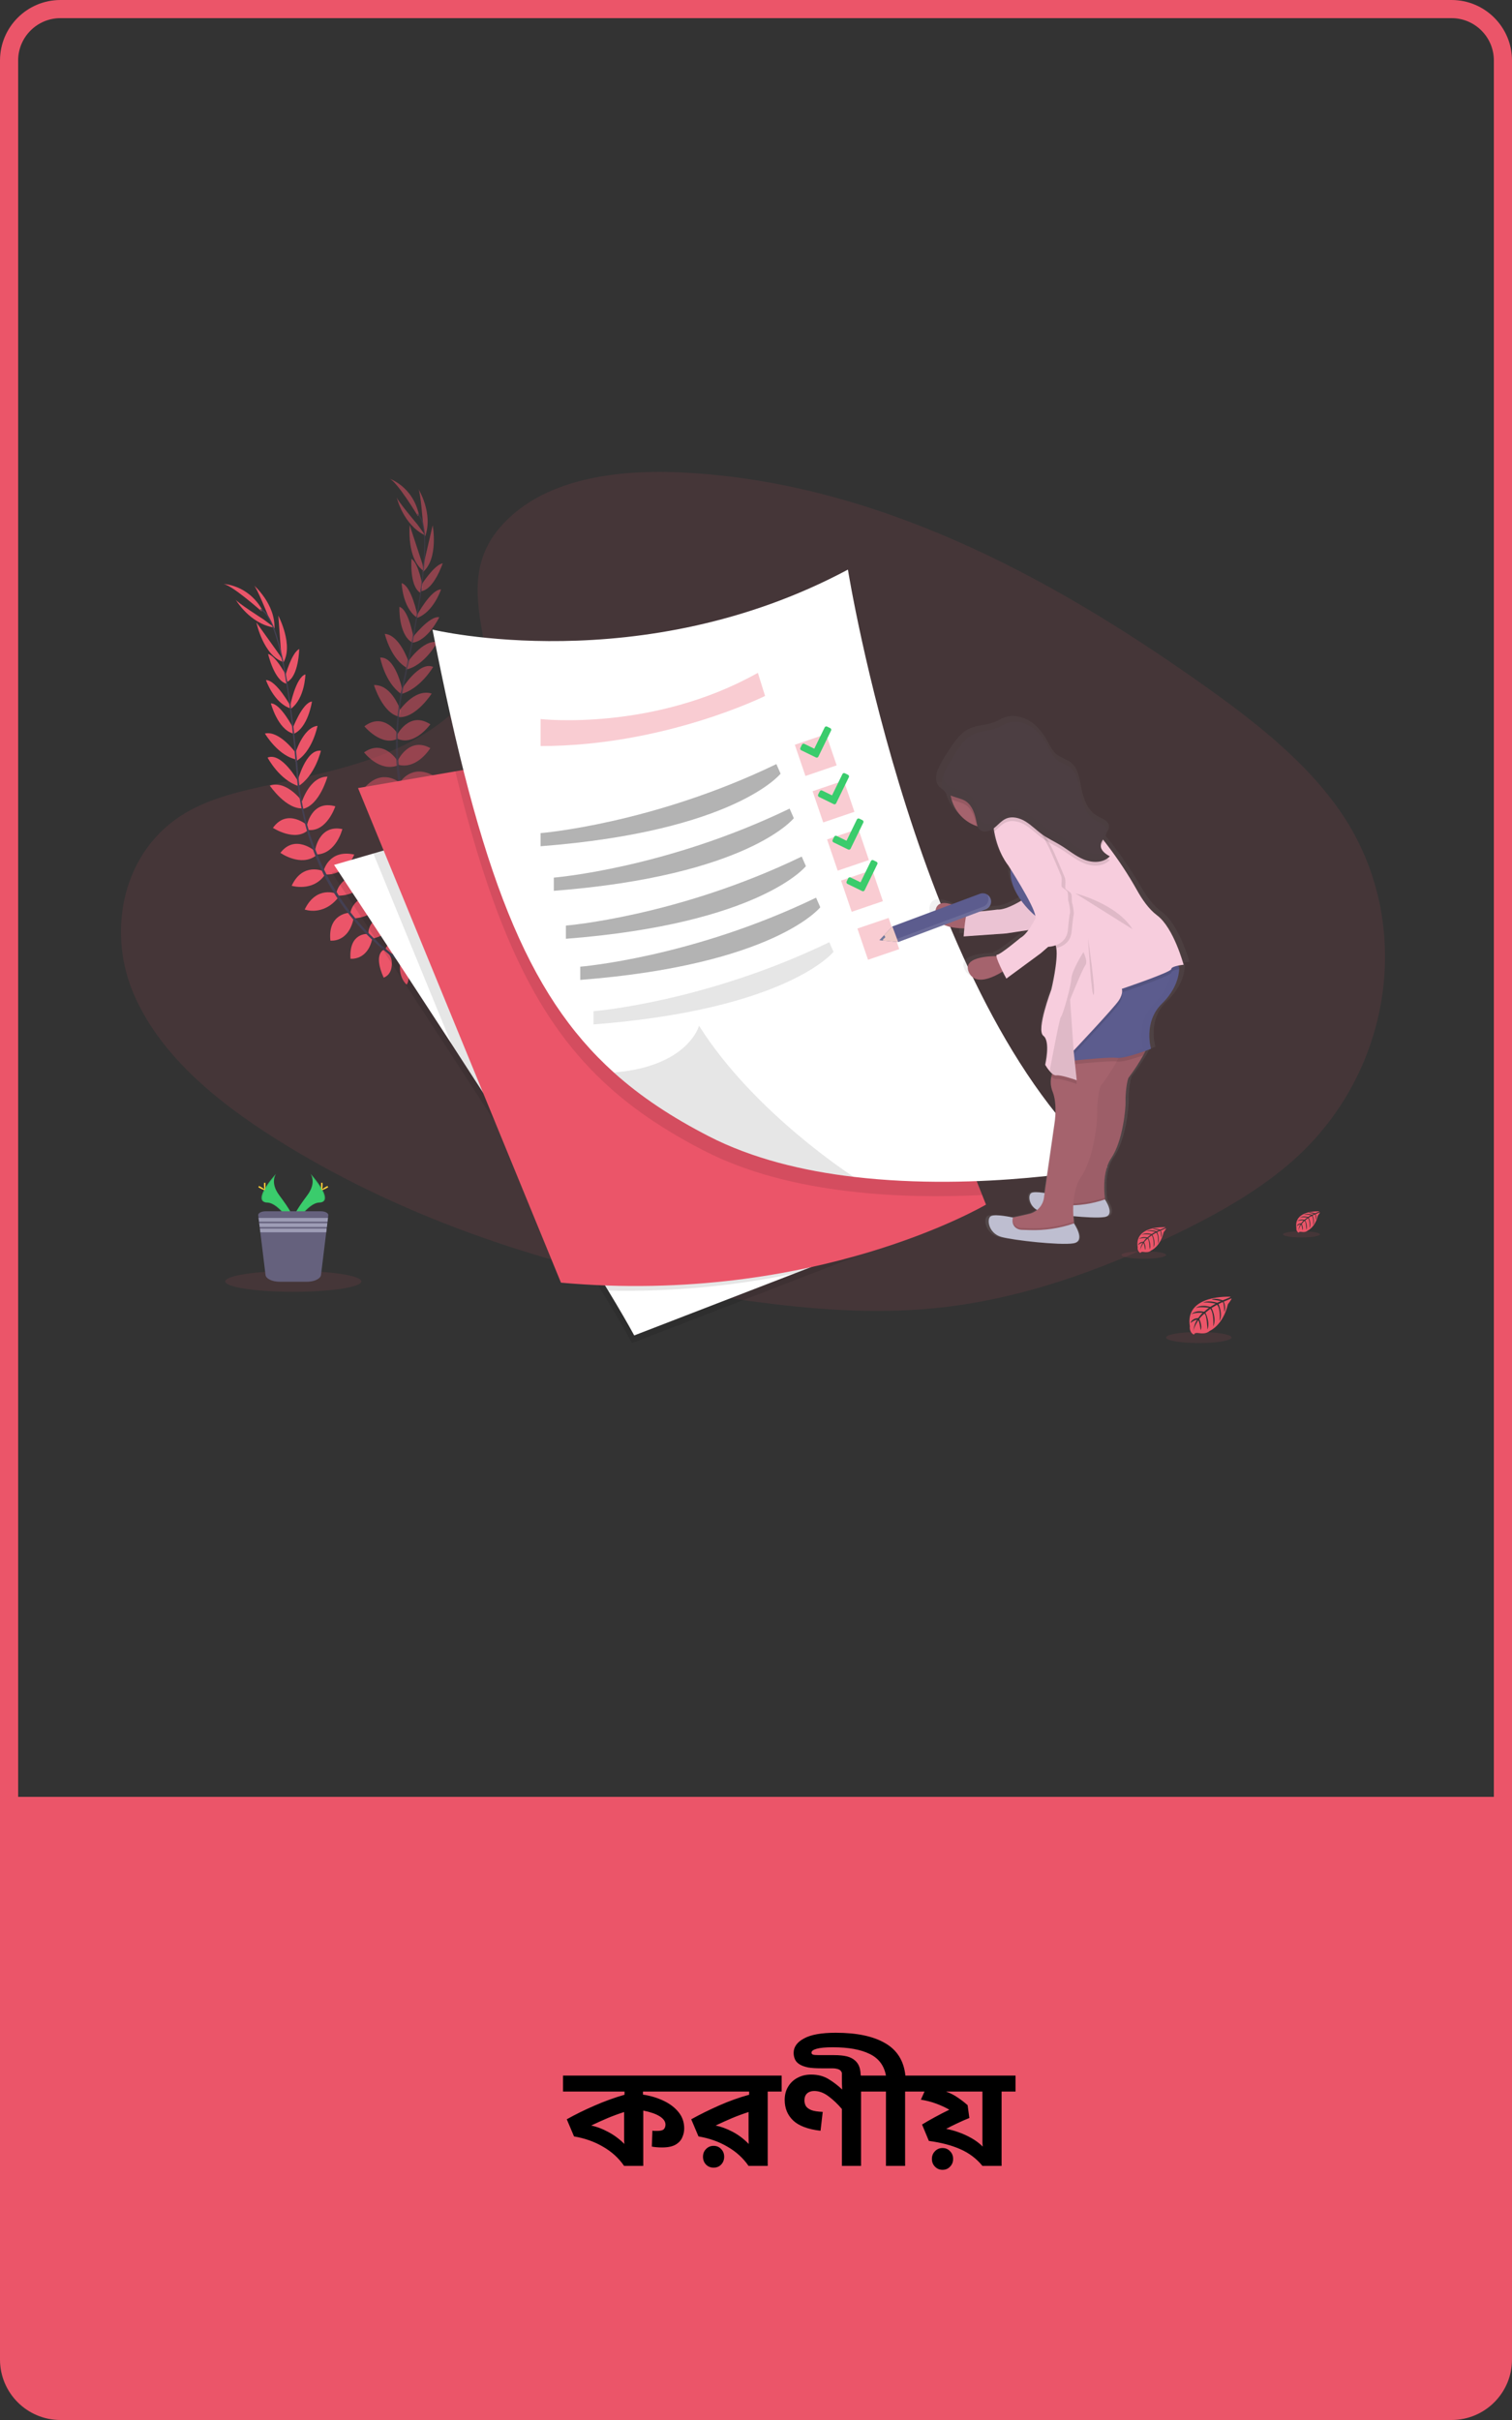 <svg width="250" height="400" viewBox="0 0 250 400" fill="none" xmlns="http://www.w3.org/2000/svg">
<rect x="0" y="0" width="250" height="400" fill="#333333" stroke="none"/>
<path d="M1.5 10C1.5 5.306 5.306 1.5 10 1.5H240C244.694 1.5 248.5 5.306 248.5 10V298.5H1.5V10Z" stroke="#EB5569" stroke-width="3"/>
<g clip-path="url(#clip0)">
<path opacity="0.1" d="M84.534 85.275C91.625 78.891 102.757 77.591 112.888 78.099C144.712 79.696 173.439 95.201 198.288 112.74C207.283 119.089 216.139 125.938 221.984 134.676C233.872 152.475 230.345 177.134 213.817 191.796C208.193 196.786 201.375 200.61 194.377 204.002C181.933 210.029 168.51 214.868 154.384 216.245C144.312 217.227 134.125 216.426 124.104 215.059C96.129 211.23 68.67 202.765 45.654 188.276C35.555 181.923 26.04 174.024 21.88 163.74C17.72 153.457 20.382 140.438 30.689 134.354C34.953 131.837 40.048 130.702 45.039 129.633C52.385 128.064 59.847 126.515 66.476 123.322C73.323 120.024 81.428 113.646 80.073 106.345C78.619 98.518 77.452 91.639 84.534 85.275Z" fill="#EB5569"/>
<path d="M66.434 158.962C66.434 158.962 68.31 157.619 70.251 158.448C70.251 158.448 69.708 159.602 67.29 159.587L66.434 158.962Z" fill="#EB5569"/>
<path d="M66.201 159.04C66.201 159.04 65.7 161.291 67.226 162.752C67.226 162.752 68.073 161.799 67.111 159.582L66.201 159.04Z" fill="#EB5569"/>
<path d="M63.721 156.991C63.721 156.991 63.789 155.091 68.095 155.556C68.095 155.556 68.162 156.778 66.682 157.414C65.202 158.051 64.493 157.593 63.721 156.991Z" fill="#EB5569"/>
<path d="M63.455 156.988C63.455 156.988 61.666 157.639 63.435 161.591C63.435 161.591 64.618 161.278 64.768 159.674C64.918 158.071 64.263 157.541 63.455 156.988Z" fill="#EB5569"/>
<path d="M60.928 154.393C60.928 154.393 60.566 151.284 64.951 151.436C64.951 151.436 65.369 154.247 61.729 155.113L60.928 154.393Z" fill="#EB5569"/>
<path d="M57.901 150.984C57.901 150.984 58.366 147.427 62.785 148.311C62.785 148.311 62.919 151.367 58.654 151.799L57.901 150.984Z" fill="#EB5569"/>
<path d="M55.65 147.424C55.65 147.424 56.521 143.936 60.895 144.808C60.895 144.808 59.991 147.944 55.962 148.049L55.65 147.424Z" fill="#EB5569"/>
<path d="M53.506 143.947C53.506 143.947 54.351 140.331 58.571 141.249C58.571 141.249 57.305 144.697 53.801 144.545L53.506 143.947Z" fill="#EB5569"/>
<path d="M52.082 140.62C52.082 140.62 52.67 136.222 56.605 137.039C56.605 137.039 55.624 141.058 52.39 141.244L52.082 140.62Z" fill="#EB5569"/>
<path d="M50.713 136.587C50.713 136.587 51.449 132.148 55.443 133.278C55.443 133.278 54.054 137.5 51.011 137.185L50.713 136.587Z" fill="#EB5569"/>
<path d="M49.816 132.824C49.816 132.824 51.082 128.366 54.143 128.368C54.143 128.368 52.849 133.068 50.105 133.698L49.816 132.824Z" fill="#EB5569"/>
<path d="M49.197 129.132C49.197 129.132 50.559 123.77 53.059 124.085C53.059 124.085 52.131 128.178 49.316 129.955L49.197 129.132Z" fill="#EB5569"/>
<path d="M48.758 124.718C48.758 124.718 50.054 120.245 52.5 119.974C52.5 119.974 51.668 124.358 48.855 125.864L48.758 124.718Z" fill="#EB5569"/>
<path d="M48.302 120.61C48.302 120.61 49.962 116.117 51.58 115.955C51.58 115.955 50.952 120.339 48.492 121.33L48.302 120.61Z" fill="#EB5569"/>
<path d="M47.953 116.781C47.953 116.781 48.893 111.934 50.496 111.474C50.496 111.474 50.425 115.41 48.128 117.133L47.953 116.781Z" fill="#EB5569"/>
<path d="M47.151 111.784C47.151 111.784 48.188 107.911 49.476 107.276C49.476 107.276 49.389 111.796 47.486 112.7L47.151 111.784Z" fill="#EB5569"/>
<path d="M46.518 108.504L46.021 101.764C46.021 101.764 48.662 106.765 46.744 109.688L46.518 108.504Z" fill="#EB5569"/>
<path d="M44.366 101.869C44.366 101.869 42.414 97.007 41.98 96.749C41.98 96.749 45.561 99.822 45.38 103.941L44.366 101.869Z" fill="#EB5569"/>
<path d="M60.808 154.375C60.808 154.375 57.688 154.088 57.95 158.467C57.95 158.467 60.772 158.816 61.548 155.156L60.808 154.375Z" fill="#EB5569"/>
<path d="M57.751 150.871C57.751 150.871 54.166 150.996 54.629 155.471C54.629 155.471 57.659 155.894 58.493 151.69L57.751 150.871Z" fill="#EB5569"/>
<path d="M55.626 147.717C55.626 147.717 52.312 146.315 50.38 150.333C50.38 150.333 53.435 151.488 55.937 148.344L55.626 147.717Z" fill="#EB5569"/>
<path d="M53.434 143.983C53.434 143.983 50.04 142.486 48.229 146.41C48.229 146.41 51.748 147.471 53.732 144.58L53.434 143.983Z" fill="#EB5569"/>
<path d="M52.128 140.712C52.128 140.712 48.803 137.773 46.363 140.969C46.363 140.969 49.736 143.363 52.301 141.389L52.128 140.712Z" fill="#EB5569"/>
<path d="M50.89 136.475C50.89 136.475 47.544 133.466 45.129 136.836C45.129 136.836 48.85 139.268 51.031 137.124L50.89 136.475Z" fill="#EB5569"/>
<path d="M50.141 132.682C50.141 132.682 47.506 128.867 44.612 129.851C44.612 129.851 47.35 133.893 50.149 133.602L50.141 132.682Z" fill="#EB5569"/>
<path d="M49.271 129.105C49.271 129.105 46.574 124.275 44.241 125.22C44.241 125.22 46.191 128.937 49.365 129.93L49.271 129.105Z" fill="#EB5569"/>
<path d="M48.919 124.459C48.919 124.459 46.194 120.68 43.801 121.246C43.801 121.246 46.057 125.097 49.212 125.573L48.919 124.459Z" fill="#EB5569"/>
<path d="M48.571 120.512C48.571 120.512 46.41 116.238 44.785 116.262C44.785 116.262 45.909 120.547 48.465 121.248L48.571 120.512Z" fill="#EB5569"/>
<path d="M48.029 116.683C48.029 116.683 45.641 112.362 43.973 112.416C43.973 112.416 45.254 116.141 47.969 117.074L48.029 116.683Z" fill="#EB5569"/>
<path d="M47.517 112.033C47.517 112.033 45.717 108.45 44.328 108.09C44.328 108.09 45.328 112.501 47.37 113.007L47.517 112.033Z" fill="#EB5569"/>
<path d="M46.316 108.384L42.392 102.881C42.392 102.881 43.555 108.417 46.898 109.44L46.316 108.384Z" fill="#EB5569"/>
<path d="M43.535 102.355C43.535 102.355 39.12 99.547 38.939 99.072C38.939 99.072 41.291 103.154 45.389 103.733L43.535 102.355Z" fill="#EB5569"/>
<path d="M43.226 101.028C43.226 101.028 38.096 96.463 36.833 96.517C36.833 96.517 40.921 96.546 43.345 100.771L43.226 101.028Z" fill="#EB5569"/>
<path d="M47.495 112.756L47.314 112.787C46.106 105.546 44.584 101.299 43.032 100.825L43.085 100.645C44.727 101.144 46.258 105.329 47.495 112.756Z" fill="#444053"/>
<path d="M49.53 130.091L49.259 130.123C49.175 129.447 49.103 128.753 49.047 128.062C48.557 122.051 47.942 116.537 47.254 112.411L47.404 112.21C48.094 116.343 48.828 122.02 49.32 128.041C49.376 128.728 49.447 129.417 49.53 130.091Z" fill="#444053"/>
<path d="M71.649 162.231C71.6 162.211 66.723 160.255 61.55 155.341C58.52 152.464 55.966 149.127 53.982 145.451C51.502 140.857 49.879 135.155 49.194 129.583L49.483 129.706C51.02 142.213 57.066 150.573 61.783 155.066C66.906 159.937 71.732 161.873 71.777 161.891L71.649 162.231Z" fill="#444053"/>
<g opacity="0.7">
<path opacity="0.7" d="M74.002 147.507C74.002 147.507 76.193 146.784 77.801 148.152C77.801 148.152 76.938 149.092 74.634 148.358L74.002 147.507Z" fill="#EB5569"/>
<path opacity="0.7" d="M73.756 147.51C73.756 147.51 72.61 149.512 73.632 151.358C73.632 151.358 74.717 150.702 74.466 148.299L73.756 147.51Z" fill="#EB5569"/>
<path opacity="0.7" d="M71.996 144.818C71.996 144.818 72.629 143.025 76.6 144.748C76.6 144.748 76.302 145.936 74.697 146.102C73.093 146.268 72.557 145.619 71.996 144.818Z" fill="#EB5569"/>
<path opacity="0.7" d="M71.745 144.737C71.745 144.737 69.846 144.828 70.356 149.125C70.356 149.125 71.58 149.179 72.201 147.692C72.821 146.204 72.353 145.504 71.745 144.737Z" fill="#EB5569"/>
<path opacity="0.7" d="M70.106 141.503C70.106 141.503 70.683 138.429 74.825 139.876C74.825 139.876 74.389 142.683 70.656 142.428L70.106 141.503Z" fill="#EB5569"/>
<path opacity="0.7" d="M68.232 137.344C68.232 137.344 69.733 134.09 73.684 136.245C73.684 136.245 72.903 139.201 68.701 138.346L68.232 137.344Z" fill="#EB5569"/>
<path opacity="0.7" d="M67.139 133.285C67.139 133.285 69.012 130.212 72.928 132.347C72.928 132.347 71.119 135.07 67.254 133.974L67.139 133.285Z" fill="#EB5569"/>
<path opacity="0.7" d="M66.128 129.328C66.128 129.328 68.01 126.131 71.77 128.259C71.77 128.259 69.536 131.174 66.237 129.988L66.128 129.328Z" fill="#EB5569"/>
<path opacity="0.7" d="M65.759 125.728C65.759 125.728 67.63 121.704 71.146 123.656C71.146 123.656 69.013 127.2 65.871 126.417L65.759 125.728Z" fill="#EB5569"/>
<path opacity="0.7" d="M65.654 121.471C65.654 121.471 67.678 117.452 71.153 119.719C71.153 119.719 68.572 123.335 65.761 122.131L65.654 121.471Z" fill="#EB5569"/>
<path opacity="0.7" d="M65.92 117.607C65.92 117.607 68.453 113.727 71.376 114.638C71.376 114.638 68.74 118.748 65.935 118.527L65.92 117.607Z" fill="#EB5569"/>
<path opacity="0.7" d="M66.434 113.902C66.434 113.902 69.328 109.189 71.624 110.232C71.624 110.232 69.518 113.864 66.304 114.723L66.434 113.902Z" fill="#EB5569"/>
<path opacity="0.7" d="M67.319 109.558C67.319 109.558 69.891 105.673 72.304 106.141C72.304 106.141 70.206 110.08 67.073 110.681L67.319 109.558Z" fill="#EB5569"/>
<path opacity="0.7" d="M68.109 105.499C68.109 105.499 71.03 101.702 72.622 102.031C72.622 102.031 70.717 106.031 68.075 106.242L68.109 105.499Z" fill="#EB5569"/>
<path opacity="0.7" d="M68.914 101.74C68.914 101.74 71.255 97.401 72.922 97.43C72.922 97.43 71.682 101.167 68.977 102.131L68.914 101.74Z" fill="#EB5569"/>
<path opacity="0.7" d="M69.636 96.73C69.636 96.73 71.779 93.342 73.197 93.115C73.197 93.115 71.768 97.407 69.685 97.709L69.636 96.73Z" fill="#EB5569"/>
<path opacity="0.7" d="M70.008 93.411L71.541 86.826C71.541 86.826 72.573 92.386 69.871 94.601L70.008 93.411Z" fill="#EB5569"/>
<path opacity="0.7" d="M69.932 86.438C69.932 86.438 69.514 81.216 69.178 80.833C69.178 80.833 71.685 84.825 70.285 88.712L69.932 86.438Z" fill="#EB5569"/>
<path opacity="0.7" d="M69.996 141.454C69.996 141.454 67.102 140.253 66.05 144.513C66.05 144.513 68.639 145.684 70.47 142.421L69.996 141.454Z" fill="#EB5569"/>
<path opacity="0.7" d="M68.12 137.2C68.12 137.2 64.659 136.254 63.77 140.664C63.77 140.664 66.537 141.969 68.585 138.203L68.12 137.2Z" fill="#EB5569"/>
<path opacity="0.7" d="M67.031 133.557C67.031 133.557 64.285 131.233 61.243 134.495C61.243 134.495 63.815 136.507 67.141 134.246L67.031 133.557Z" fill="#EB5569"/>
<path opacity="0.7" d="M66.05 129.341C66.05 129.341 63.253 126.903 60.359 130.109C60.359 130.109 63.401 132.17 66.156 130L66.05 129.341Z" fill="#EB5569"/>
<path opacity="0.7" d="M65.777 125.831C65.777 125.831 63.477 122.035 60.195 124.36C60.195 124.36 62.704 127.65 65.741 126.529L65.777 125.831Z" fill="#EB5569"/>
<path opacity="0.7" d="M65.857 121.416C65.857 121.416 63.556 117.549 60.249 120.051C60.249 120.051 63.078 123.487 65.797 122.082L65.857 121.416Z" fill="#EB5569"/>
<path opacity="0.7" d="M66.269 117.571C66.269 117.571 64.889 113.147 61.834 113.232C61.834 113.232 63.245 117.907 66.004 118.46L66.269 117.571Z" fill="#EB5569"/>
<path opacity="0.7" d="M66.503 113.899C66.503 113.899 65.367 108.484 62.858 108.694C62.858 108.694 63.614 112.823 66.349 114.716L66.503 113.899Z" fill="#EB5569"/>
<path opacity="0.7" d="M67.552 109.359C67.552 109.359 66.076 104.94 63.621 104.769C63.621 104.769 64.629 109.117 67.499 110.509L67.552 109.359Z" fill="#EB5569"/>
<path opacity="0.7" d="M68.395 105.486C68.395 105.486 67.603 100.764 66.043 100.303C66.043 100.303 65.843 104.727 68.073 106.159L68.395 105.486Z" fill="#EB5569"/>
<path opacity="0.7" d="M69.015 101.67C69.015 101.67 68.022 96.834 66.414 96.391C66.414 96.391 66.528 100.327 68.844 102.024L69.015 101.67Z" fill="#EB5569"/>
<path opacity="0.7" d="M69.909 97.085C69.909 97.085 69.258 93.129 68.038 92.372C68.038 92.372 67.677 96.881 69.486 97.976L69.909 97.085Z" fill="#EB5569"/>
<path opacity="0.7" d="M69.851 93.23L67.742 86.809C67.742 86.809 67.199 92.439 70.093 94.411L69.851 93.23Z" fill="#EB5569"/>
<path opacity="0.7" d="M68.992 86.655C68.992 86.655 65.604 82.657 65.578 82.153C65.578 82.153 66.615 86.751 70.348 88.521L68.992 86.655Z" fill="#EB5569"/>
<path opacity="0.7" d="M69.091 85.297C69.091 85.297 65.551 79.412 64.33 79.087C64.33 79.087 68.223 80.332 69.272 85.082L69.091 85.297Z" fill="#EB5569"/>
<path opacity="0.7" d="M69.677 97.75L69.496 97.725C70.497 90.455 70.31 85.946 68.968 85.033L69.071 84.883C70.495 85.854 70.703 90.303 69.677 97.75Z" fill="#444053"/>
<path opacity="0.7" d="M66.457 114.926L66.188 114.877C66.311 114.206 66.448 113.523 66.6 112.845C67.923 106.96 68.977 101.514 69.547 97.37L69.751 97.222C69.18 101.38 68.19 107.012 66.868 112.906C66.716 113.57 66.579 114.25 66.457 114.926Z" fill="#444053"/>
<path opacity="0.7" d="M78.011 152.179C77.971 152.146 73.897 148.829 70.413 142.597C68.377 138.95 66.933 135.004 66.134 130.905C65.133 125.781 65.28 119.854 66.286 114.331L66.524 114.534C64.272 126.933 67.555 136.714 70.728 142.407C74.165 148.579 78.195 151.862 78.237 151.895L78.011 152.179Z" fill="#444053"/>
</g>
<path d="M203.484 214.34C203.484 214.34 195.836 213.879 196.739 219.236C196.739 219.236 196.558 220.181 197.417 220.612C197.417 220.612 197.431 220.214 198.202 220.349C198.476 220.396 198.755 220.409 199.032 220.389C199.408 220.363 199.764 220.216 200.049 219.97C200.049 219.97 202.198 219.082 203.034 215.571C203.034 215.571 203.652 214.804 203.629 214.607L202.337 215.15C202.337 215.15 202.778 216.081 202.431 216.853C202.431 216.853 202.39 215.184 202.142 215.226C202.091 215.235 201.471 215.549 201.471 215.549C201.471 215.549 202.23 217.176 201.652 218.348C201.652 218.348 201.869 216.35 201.228 215.665L200.324 216.197C200.324 216.197 201.21 217.871 200.61 219.236C200.61 219.236 200.763 217.14 200.132 216.325L199.309 216.967C199.309 216.967 200.143 218.617 199.635 219.749C199.635 219.749 199.568 217.31 199.132 217.126C199.132 217.126 198.408 217.76 198.301 218.03C198.301 218.03 198.871 219.227 198.519 219.859C198.519 219.859 198.301 218.232 198.122 218.232C198.122 218.232 197.399 219.308 197.33 220.04C197.33 220.04 197.361 218.943 197.949 218.124C197.535 218.202 197.153 218.399 196.851 218.692C196.851 218.692 196.963 217.93 198.117 217.863C198.117 217.863 198.71 217.048 198.869 216.997C198.869 216.997 197.71 216.902 197.008 217.213C197.008 217.213 197.627 216.489 199.081 216.82L199.893 216.157C199.893 216.157 198.368 215.949 197.723 216.178C197.723 216.178 198.466 215.544 200.112 216.007L200.997 215.479C200.997 215.479 199.698 215.199 198.924 215.298C198.924 215.298 199.741 214.857 201.257 215.334L201.89 215.05C201.89 215.05 200.937 214.87 200.658 214.833C200.38 214.797 200.365 214.727 200.365 214.727C200.968 214.626 201.587 214.695 202.153 214.926C202.153 214.926 203.507 214.425 203.484 214.34Z" fill="#EB5569"/>
<path opacity="0.1" d="M198.216 221.993C201.205 221.993 203.629 221.583 203.629 221.078C203.629 220.573 201.205 220.163 198.216 220.163C195.227 220.163 192.804 220.573 192.804 221.078C192.804 221.583 195.227 221.993 198.216 221.993Z" fill="#EB5569"/>
<path d="M218.154 200.225C218.154 200.225 213.844 199.966 214.355 202.986C214.329 203.139 214.352 203.296 214.42 203.435C214.489 203.575 214.6 203.689 214.737 203.761C214.737 203.761 214.746 203.537 215.18 203.613C215.335 203.64 215.492 203.648 215.649 203.637C215.86 203.622 216.061 203.539 216.22 203.4C216.22 203.4 217.432 202.899 217.905 200.919C217.905 200.919 218.254 200.487 218.239 200.377L217.516 200.688C217.516 200.688 217.763 201.212 217.568 201.648C217.568 201.648 217.545 200.706 217.405 200.729C217.376 200.729 217.027 200.91 217.027 200.91C217.027 200.91 217.454 201.825 217.132 202.489C217.132 202.489 217.255 201.362 216.893 200.977L216.381 201.275C216.381 201.275 216.881 202.219 216.542 202.989C216.542 202.989 216.629 201.809 216.273 201.348L215.81 201.709C215.81 201.709 216.278 202.64 215.991 203.279C215.991 203.279 215.953 201.905 215.707 201.8C215.531 201.949 215.374 202.118 215.238 202.304C215.238 202.304 215.56 202.98 215.361 203.336C215.361 203.336 215.238 202.42 215.139 202.416C215.139 202.416 214.734 203.024 214.692 203.44C214.711 203.054 214.832 202.68 215.041 202.355C214.807 202.399 214.592 202.51 214.421 202.675C214.421 202.675 214.484 202.246 215.144 202.208C215.144 202.208 215.479 201.747 215.567 201.72C215.567 201.72 214.914 201.666 214.518 201.841C214.518 201.841 214.867 201.436 215.687 201.619L216.146 201.247C216.146 201.247 215.285 201.129 214.922 201.259C214.922 201.259 215.341 200.898 216.269 201.162L216.769 200.863C216.384 200.779 215.991 200.745 215.598 200.762C215.598 200.762 216.059 200.514 216.913 200.784L217.275 200.623C217.275 200.623 216.732 200.518 216.58 200.502C216.428 200.485 216.414 200.44 216.414 200.44C216.754 200.384 217.104 200.422 217.423 200.552C217.423 200.552 218.167 200.274 218.154 200.225Z" fill="#EB5569"/>
<path opacity="0.1" d="M215.186 204.541C216.871 204.541 218.237 204.31 218.237 204.025C218.237 203.741 216.871 203.51 215.186 203.51C213.5 203.51 212.134 203.741 212.134 204.025C212.134 204.31 213.5 204.541 215.186 204.541Z" fill="#EB5569"/>
<path d="M192.705 202.846C192.705 202.846 187.499 202.532 188.114 206.178C188.082 206.363 188.109 206.553 188.192 206.722C188.275 206.89 188.409 207.028 188.575 207.115C188.575 207.115 188.575 206.846 189.109 206.934C189.296 206.965 189.486 206.975 189.675 206.963C189.93 206.945 190.172 206.844 190.366 206.677C190.366 206.677 191.829 206.074 192.399 203.682C192.399 203.682 192.821 203.161 192.802 203.027L191.925 203.401C191.925 203.401 192.225 204.036 191.988 204.562C191.988 204.562 191.961 203.425 191.791 203.452C191.757 203.452 191.335 203.671 191.335 203.671C191.335 203.671 191.851 204.776 191.462 205.576C191.462 205.576 191.61 204.217 191.174 203.75L190.556 204.112C190.556 204.112 191.158 205.251 190.749 206.182C190.749 206.182 190.854 204.756 190.426 204.193L189.865 204.629C189.865 204.629 190.433 205.752 190.087 206.524C190.087 206.524 190.042 204.864 189.744 204.738C189.744 204.738 189.253 205.17 189.179 205.347C189.179 205.347 189.566 206.162 189.326 206.593C189.326 206.593 189.179 205.488 189.058 205.482C189.058 205.482 188.57 206.215 188.515 206.717C188.54 206.253 188.685 205.803 188.937 205.412C188.655 205.465 188.396 205.6 188.19 205.799C188.19 205.799 188.266 205.28 189.058 205.235C189.058 205.235 189.461 204.68 189.57 204.645C189.57 204.645 188.781 204.58 188.304 204.792C188.304 204.792 188.723 204.302 189.713 204.524L190.266 204.074C190.266 204.074 189.23 203.931 188.789 204.088C188.789 204.088 189.295 203.656 190.417 203.971L191.019 203.609C191.019 203.609 190.134 203.418 189.606 203.486C189.606 203.486 190.163 203.188 191.194 203.512L191.627 203.335C191.627 203.335 190.979 203.208 190.789 203.188C190.599 203.168 190.59 203.116 190.59 203.116C191.001 203.048 191.422 203.094 191.808 203.251C191.808 203.251 192.721 202.904 192.705 202.846Z" fill="#EB5569"/>
<path opacity="0.1" d="M189.12 208.055C191.155 208.055 192.804 207.777 192.804 207.433C192.804 207.09 191.155 206.811 189.12 206.811C187.085 206.811 185.435 207.09 185.435 207.433C185.435 207.777 187.085 208.055 189.12 208.055Z" fill="#EB5569"/>
<path opacity="0.1" d="M149.167 204.738L131.022 211.754L104.5 222C103.5 220.143 102.024 217.603 100.197 214.587C93.916 204.183 83.522 188 74.272 173.778C63.846 157.754 54.873 144.224 54.873 144.224L61.369 142.341L114.427 126.961L149.167 204.738Z" fill="black"/>
<path d="M149.528 203.472L131.384 210.489L104.862 220.734C103.861 218.878 102.385 216.337 100.558 213.322C94.278 202.917 83.884 186.734 74.633 172.513C64.207 156.489 55.235 142.958 55.235 142.958L61.731 141.076L114.789 125.696L149.528 203.472Z" fill="white"/>
<path opacity="0.1" d="M149.529 203.472L131.384 210.489C121.249 212.599 110.908 213.549 100.559 213.322C94.278 202.917 83.884 186.734 74.634 172.513L61.731 141.076L114.789 125.696L149.529 203.472Z" fill="black"/>
<path d="M163.028 199.108C163.028 199.108 134.839 215.773 92.753 212.013L59.199 130.259L75.278 127.498L130.861 117.958L162.399 197.527L163.028 199.108Z" fill="#EB5569"/>
<path opacity="0.1" d="M162.399 197.527C155.76 197.853 148.083 197.822 140.356 196.902C131.995 195.922 123.595 193.893 116.377 190.18C110.35 187.076 105.196 183.704 100.701 179.656C89.014 169.148 81.781 154.117 75.285 127.498L130.868 117.958L162.399 197.527Z" fill="black"/>
<path d="M183.076 192.957C183.076 192.957 162.288 197.029 141.15 194.521C132.789 193.536 124.38 191.512 117.171 187.799C111.144 184.695 105.991 181.323 101.496 177.275C87.025 164.258 79.389 144.33 71.513 104.069C71.513 104.069 106.063 112.402 140.198 94.149C140.198 94.149 151.712 165.973 183.076 192.957Z" fill="white"/>
<path opacity="0.1" d="M141.15 194.521C132.789 193.536 124.38 191.513 117.171 187.799C111.144 184.695 105.991 181.323 101.495 177.275C113.812 176.275 115.583 169.544 115.583 169.544C124.714 184.03 141.15 194.521 141.15 194.521Z" fill="black"/>
<path opacity="0.3" d="M89.38 118.851C89.38 118.851 107.939 120.968 125.309 111.212L126.5 115.032C126.5 115.032 109.882 123.315 89.38 123.315V118.851Z" fill="#EB5569"/>
<path opacity="0.3" d="M89.38 137.706C89.38 137.706 107.83 136.218 128.37 126.296L129.065 127.884C129.065 127.884 121.505 137.392 89.38 139.876V137.706Z" fill="black"/>
<path opacity="0.3" d="M91.567 145.061C91.567 145.061 110.017 143.573 130.557 133.652L131.252 135.24C131.252 135.24 123.694 144.757 91.567 147.243V145.061Z" fill="black"/>
<path opacity="0.3" d="M93.567 152.989C93.567 152.989 112.018 151.501 132.558 141.58L133.252 143.168C133.252 143.168 125.684 152.679 93.567 155.171V152.989Z" fill="black"/>
<path opacity="0.3" d="M95.942 159.783C95.942 159.783 114.393 158.295 134.933 148.375L135.627 149.962C135.627 149.962 128.07 159.475 95.942 161.967V159.783Z" fill="black"/>
<path opacity="0.1" d="M98.131 167.145C98.131 167.145 116.582 165.657 137.121 155.737L137.816 157.324C137.816 157.324 130.257 166.837 98.131 169.327V167.145Z" fill="black"/>
<path opacity="0.3" d="M136.581 121.345L131.418 123.102L133.176 128.262L138.338 126.505L136.581 121.345Z" fill="#EB5569"/>
<path opacity="0.3" d="M139.518 129.022L134.355 130.779L136.112 135.939L141.275 134.182L139.518 129.022Z" fill="#EB5569"/>
<path opacity="0.3" d="M144.226 143.793L139.064 145.55L140.821 150.71L145.984 148.953L144.226 143.793Z" fill="#EB5569"/>
<path opacity="0.3" d="M146.928 151.721L141.765 153.477L143.523 158.637L148.685 156.881L146.928 151.721Z" fill="#EB5569"/>
<path opacity="0.3" d="M141.912 136.997L136.75 138.753L138.507 143.913L143.67 142.157L141.912 136.997Z" fill="#EB5569"/>
<path d="M195.896 159.28L195.702 159.099C196.201 158.998 196.672 158.953 196.672 158.953C196.672 158.953 194.959 152.759 192.07 150.692C190.641 149.671 189.451 147.97 188.609 146.511C187.076 143.872 185.354 141.348 183.456 138.959L182.935 138.302L182.711 138.017C183.024 137.543 183.407 137.093 183.364 136.543C183.363 136.54 183.363 136.536 183.364 136.532C183.366 136.504 183.366 136.475 183.364 136.446C183.358 136.378 183.346 136.31 183.328 136.245L183.308 136.276C183.063 135.567 182.125 135.254 181.428 134.864C179.8 133.947 179.104 131.944 178.757 130.082C178.485 128.635 178.261 127.008 177.129 126.077C176.405 125.479 175.421 125.282 174.692 124.687C174.001 124.123 173.616 123.267 173.182 122.481C172.458 121.17 171.503 119.95 170.242 119.167C168.981 118.384 167.38 118.082 165.997 118.607C165.467 118.809 164.985 119.124 164.461 119.342C163.159 119.885 161.666 119.812 160.376 120.386C158.788 121.091 157.755 122.649 156.811 124.128C156.323 124.893 155.556 126.012 155.12 127.138C155.12 127.099 155.12 127.061 155.12 127.021C154.911 127.517 154.797 128.048 154.783 128.586C154.775 128.815 154.8 129.044 154.858 129.266C155.053 129.989 155.635 130.389 156.326 130.667C156.366 130.897 156.42 131.125 156.486 131.349C156.798 132.378 157.355 133.316 158.107 134.084C158.86 134.852 159.786 135.428 160.809 135.762C160.868 135.784 160.93 135.798 160.99 135.816C161.04 135.96 161.113 136.094 161.205 136.214C161.782 136.937 162.94 136.731 163.692 136.205C163.723 136.185 163.752 136.16 163.781 136.138C163.786 136.241 163.797 136.343 163.813 136.444C163.83 136.531 163.842 136.625 163.86 136.702C164.539 140.356 166.275 142.329 166.275 142.329C166.275 142.329 166.436 142.571 166.699 142.972C166.561 144.988 167.482 146.825 168.545 148.244C167.628 148.774 165.651 149.812 164.428 149.725C164.428 149.725 159.935 150.305 159.414 150.014C159.342 149.975 159.273 150.029 159.208 150.152C157.971 149.398 154.015 147.225 153.676 150.014C153.371 152.546 156.976 152.869 158.692 152.882C158.615 153.623 158.571 154.216 158.571 154.216L165.953 153.712L169.797 153.146C169.372 153.708 168.893 154.209 168.424 154.453C168.424 154.453 164.949 157.264 164.349 157.29C164.264 157.29 164.237 157.375 164.249 157.51C162.788 157.51 158.242 157.722 159.503 160.253C160.648 162.547 163.871 160.96 165.329 160.083C165.673 160.75 165.966 161.272 165.966 161.272L171.923 157.033L173.212 155.948C173.649 155.927 174.081 155.844 174.495 155.7C174.495 155.717 174.507 155.733 174.513 155.747C174.559 155.88 174.593 156.017 174.616 156.156C174.978 158.233 173.762 163.079 173.762 163.079C173.762 163.079 171.089 169.893 172.373 170.822C173.657 171.751 172.708 175.673 172.708 175.673C172.932 176.05 173.19 176.406 173.478 176.736C173.614 176.893 173.765 177.036 173.929 177.164C173.869 177.327 173.819 177.493 173.78 177.662C173.584 178.497 173.658 179.373 173.992 180.164C174.875 182.304 174.337 185.407 174.337 185.407L172.605 197.108C171.772 196.981 170.698 196.877 170.298 197.108C169.685 197.453 169.886 199.194 171.309 199.943C170.877 200.274 170.377 200.504 169.844 200.617C168.578 200.906 167.688 201.091 167.102 201.203C167.064 201.203 164.063 200.541 163.292 200.979C162.522 201.416 162.893 203.843 165.085 204.437C167.23 205.018 175.231 205.869 177.536 205.522L177.682 205.497C179.641 205.11 177.921 202.537 177.704 202.225C177.689 202.12 177.677 202.009 177.662 201.89C177.631 201.622 177.604 201.315 177.584 200.986C179.769 201.187 181.926 201.284 182.915 201.136C182.962 201.136 183.006 201.122 183.045 201.113C184.78 200.769 183.261 198.495 183.065 198.22C183.057 198.15 183.048 198.076 183.038 197.997V197.978C183.038 197.925 183.025 197.869 183.02 197.815C183.015 197.761 183.02 197.723 183.006 197.674C182.991 197.625 183.006 197.587 182.993 197.542C182.986 197.453 182.978 197.36 182.971 197.265C182.971 197.227 182.971 197.188 182.971 197.148C182.971 197.075 182.962 197.003 182.959 196.929C182.959 196.889 182.959 196.849 182.959 196.808C182.959 196.699 182.959 196.587 182.948 196.475C182.948 196.444 182.948 196.414 182.948 196.383C182.948 196.293 182.948 196.202 182.948 196.108C182.948 196.065 182.948 196.021 182.948 195.976C182.948 195.88 182.948 195.785 182.948 195.687C182.948 195.654 182.948 195.624 182.948 195.591C182.948 195.47 182.959 195.345 182.966 195.22L182.977 195.087C182.977 194.994 182.991 194.906 183 194.812C183 194.767 183 194.721 183.015 194.676C183.029 194.55 183.045 194.423 183.063 194.295C183.063 194.257 183.076 194.219 183.082 194.181C183.098 194.085 183.114 193.987 183.132 193.89C183.132 193.843 183.15 193.794 183.161 193.745C183.183 193.64 183.206 193.535 183.232 193.431C183.232 193.402 183.244 193.373 183.252 193.344C183.284 193.217 183.32 193.093 183.358 192.968C183.371 192.924 183.385 192.881 183.4 192.838C183.431 192.744 183.463 192.657 183.498 192.559L183.541 192.443C183.59 192.321 183.642 192.199 183.697 192.082C183.711 192.051 183.727 192.02 183.744 191.99C183.789 191.896 183.838 191.809 183.888 191.711L183.95 191.605C184.019 191.489 184.089 191.373 184.167 191.263C186.157 188.428 186.681 182.961 186.632 181.771C186.584 180.581 186.869 178.114 187.226 177.748C187.464 177.504 188.854 175.579 189.684 174.114C189.834 173.847 189.964 173.596 190.067 173.371C190.657 173.167 191.048 173.01 191.048 173.01C190.84 172.251 190.74 171.466 190.751 170.679C190.766 169.141 191.189 167.114 192.936 165.469C195.516 163.039 195.876 160.631 195.91 159.705C195.91 159.64 195.91 159.582 195.91 159.533C195.905 159.363 195.896 159.28 195.896 159.28Z" fill="url(#paint0_linear)"/>
<path d="M189.022 174.444C188.322 175.694 187.536 176.894 186.67 178.036C186.33 178.397 186.057 180.84 186.104 182.013C186.151 183.187 185.654 188.596 183.753 191.398C181.852 194.201 182.828 199.044 182.828 199.044L179.795 200.107H176.15L173.639 199.357L172.977 197.531C172.977 197.531 173.86 197.395 176.052 196.875C176.66 196.751 177.211 196.432 177.621 195.966C178.031 195.5 178.277 194.913 178.322 194.295L179.862 183.55C179.862 183.55 180.316 180.838 179.567 178.962C179.356 178.433 179.268 177.864 179.311 177.297C179.354 176.73 179.525 176.18 179.813 175.689L179.862 175.613C179.862 175.613 182.237 173.738 184.657 172.565C186.801 171.531 188.975 171.039 189.592 172.874C189.671 173.111 189.411 173.72 189.022 174.444Z" fill="#A5636D"/>
<path opacity="0.05" d="M189.022 174.444C188.322 175.694 187.536 176.894 186.67 178.036C186.33 178.397 186.057 180.84 186.104 182.013C186.151 183.187 185.654 188.596 183.753 191.398C182.414 193.375 182.503 196.361 182.667 197.954C182.738 198.621 182.825 199.039 182.825 199.039L179.791 200.102H176.15L173.639 199.357L172.977 197.531C172.977 197.531 173.198 197.497 173.701 197.399C174.204 197.301 174.967 197.135 176.063 196.875C176.669 196.749 177.218 196.429 177.625 195.963C178.033 195.498 178.278 194.912 178.322 194.295L179.862 183.55C179.862 183.55 180.316 180.838 179.567 178.962C179.356 178.433 179.268 177.864 179.311 177.297C179.354 176.73 179.525 176.18 179.813 175.689L179.862 175.613C179.862 175.613 182.237 173.738 184.657 172.565C186.801 171.531 188.975 171.039 189.592 172.874C189.671 173.111 189.411 173.72 189.022 174.444Z" fill="black"/>
<path opacity="0.1" d="M182.828 199.046L179.795 200.109H176.15L173.639 199.357L172.977 197.531C172.977 197.531 173.198 197.497 173.701 197.399C173.665 197.731 173.753 198.064 173.946 198.336C174.14 198.608 174.426 198.799 174.752 198.874L176.177 198.923C176.378 198.923 176.58 198.934 176.779 198.934C178.784 198.935 180.776 198.605 182.673 197.956C182.745 198.623 182.828 199.046 182.828 199.046Z" fill="black"/>
<path d="M176.175 199.23L174.748 199.182C174.748 199.182 173.417 198.9 173.742 197.39C173.742 197.39 171.174 196.808 170.517 197.193C169.86 197.578 170.177 199.702 172.033 200.223C173.842 200.731 180.618 201.478 182.566 201.172L182.691 201.151C184.456 200.789 182.691 198.258 182.691 198.258C180.596 198.974 178.388 199.304 176.175 199.23Z" fill="#BEBED0"/>
<path d="M184.965 174.859C184.869 175.051 184.766 175.25 184.648 175.458C183.753 177.085 182.316 179.133 182.065 179.399C181.681 179.808 181.376 182.563 181.425 183.894C181.473 185.224 180.916 191.321 178.771 194.485C177.673 196.112 177.425 198.326 177.443 200.109C177.449 200.713 177.484 201.317 177.55 201.917C177.63 202.653 177.731 203.112 177.731 203.112L174.308 204.311H170.19L167.355 203.468L166.614 201.4C166.614 201.4 166.861 201.36 167.418 201.25C167.976 201.14 168.844 200.955 170.085 200.662C170.769 200.521 171.389 200.16 171.851 199.635C172.312 199.11 172.589 198.448 172.641 197.752L174.375 185.626C174.375 185.626 174.887 182.561 174.044 180.446C173.726 179.661 173.656 178.797 173.842 177.971C173.943 177.506 174.126 177.064 174.384 176.665C174.384 176.665 175.047 176.145 176.045 175.456C176.486 175.152 176.998 174.816 177.548 174.476C179.965 172.981 183.143 171.455 184.666 172.567C185.002 172.82 185.248 173.174 185.368 173.577C185.429 173.787 185.258 174.263 184.965 174.859Z" fill="#A5636D"/>
<path opacity="0.1" d="M177.722 203.114L174.299 204.313H170.19L167.355 203.47L166.614 201.402C166.614 201.402 166.861 201.362 167.418 201.252C167.383 201.497 167.408 201.747 167.492 201.98C167.576 202.213 167.716 202.422 167.9 202.588C168.185 202.83 168.546 202.966 168.92 202.971L170.217 203.013C170.443 203.013 170.671 203.026 170.897 203.026C173.16 203.025 175.408 202.651 177.55 201.919C177.63 202.655 177.722 203.114 177.722 203.114Z" fill="black"/>
<path d="M170.215 203.32L168.92 203.277C168.545 203.271 168.184 203.135 167.898 202.894C167.569 202.601 167.285 202.095 167.469 201.243C167.469 201.243 164.575 200.587 163.828 201.021C163.081 201.455 163.446 203.854 165.539 204.441C167.589 205.014 175.229 205.857 177.429 205.513L177.568 205.488C179.558 205.079 177.568 202.219 177.568 202.219C175.205 203.031 172.713 203.404 170.215 203.32Z" fill="#BEBED0"/>
<path opacity="0.1" d="M189.022 174.444C187.783 174.876 185.963 175.449 184.965 175.472C184.861 175.476 184.758 175.471 184.655 175.458C183.957 175.362 181.799 175.516 179.82 175.693C179.026 175.763 178.263 175.837 177.632 175.903C176.691 176 176.043 176.071 176.043 176.071V175.458C176.485 175.154 176.997 174.818 177.547 174.478C179.963 172.983 183.141 171.457 184.664 172.569C186.808 171.535 188.982 171.043 189.599 172.878C189.671 173.111 189.411 173.72 189.022 174.444Z" fill="black"/>
<path d="M194.968 160.184C194.933 161.101 194.59 163.48 192.126 165.885C188.986 168.949 190.317 173.35 190.317 173.35C190.317 173.35 186.573 174.82 184.957 174.859C184.854 174.863 184.75 174.858 184.648 174.845C183.678 174.709 179.829 175.065 177.617 175.29C176.676 175.387 176.029 175.458 176.029 175.458V162.44L193.381 158.23L194.953 159.794C194.967 159.923 194.972 160.054 194.968 160.184Z" fill="#5C5C8E"/>
<g opacity="0.1">
<path opacity="0.1" d="M176.322 175.297L176.036 175.328V175.465C176.036 175.465 176.684 175.394 177.624 175.297C179.212 175.136 181.638 174.91 183.243 174.843C182.132 174.742 178.464 175.08 176.322 175.297Z" fill="black"/>
<path opacity="0.1" d="M194.961 159.801L193.389 158.235L192.341 158.497L193.658 159.808C193.667 159.939 193.667 160.07 193.658 160.2C193.624 161.115 193.28 163.496 190.816 165.901C187.676 168.963 189.008 173.366 189.008 173.366C189.008 173.366 185.909 174.581 184.134 174.832C184.304 174.832 184.473 174.841 184.641 174.859C184.743 174.873 184.847 174.879 184.95 174.876C186.566 174.836 190.31 173.366 190.31 173.366C190.31 173.366 188.971 168.963 192.119 165.901C194.582 163.496 194.926 161.115 194.961 160.2C194.97 160.067 194.97 159.934 194.961 159.801Z" fill="black"/>
</g>
<path d="M160.291 150.989C160.291 150.989 155.046 147.351 154.66 150.627C154.275 153.903 160.291 153.435 160.291 153.435V150.989Z" fill="#A5636D"/>
<path d="M169.336 148.577C169.336 148.577 166.498 150.454 164.928 150.338C164.928 150.338 160.637 150.913 160.138 150.625C159.638 150.338 159.335 154.784 159.335 154.784L166.389 154.286L170.911 153.596C170.911 153.596 173.173 152.218 173.173 151.03C173.173 149.842 169.336 148.577 169.336 148.577Z" fill="#F7CDDD"/>
<path opacity="0.05" d="M169.336 148.577C169.336 148.577 166.498 150.454 164.928 150.338C164.928 150.338 160.637 150.913 160.138 150.625C159.638 150.338 159.335 154.784 159.335 154.784L166.389 154.286L170.911 153.596C170.911 153.596 173.173 152.218 173.173 151.03C173.173 149.842 169.336 148.577 169.336 148.577Z" fill="black"/>
<path d="M165.174 158.044C165.174 158.044 158.794 157.78 160.223 160.756C161.652 163.731 166.487 160.119 166.487 160.119L165.174 158.044Z" fill="#A5636D"/>
<path d="M171.592 151.717C171.592 151.717 166.42 147.85 167.149 143.141C167.878 138.431 171.592 146.746 171.592 146.746V151.717Z" fill="#5C5C8E"/>
<path d="M170.163 130.366C170.161 132.06 169.501 133.687 168.323 134.906C168.036 135.205 167.72 135.474 167.379 135.71C166.727 136.164 166.001 136.499 165.233 136.701C164.928 136.777 164.618 136.832 164.305 136.865C164.081 136.887 163.855 136.9 163.625 136.9C162.892 136.904 162.163 136.782 161.471 136.538C160.338 136.143 159.336 135.444 158.574 134.517C157.813 133.591 157.321 132.473 157.152 131.285C156.984 130.098 157.146 128.887 157.621 127.786C158.095 126.684 158.863 125.735 159.842 125.041C160.82 124.347 161.971 123.935 163.168 123.851C164.364 123.767 165.561 124.014 166.627 124.565C167.693 125.115 168.587 125.949 169.21 126.973C169.834 127.998 170.163 129.174 170.163 130.373V130.366Z" fill="#A5636D"/>
<path opacity="0.1" d="M194.968 160.184C194.382 160.293 193.658 160.488 193.658 160.792C193.658 161.303 185.486 164.06 185.486 164.06C185.486 164.06 185.791 164.773 184.975 165.999C184.16 167.224 177.517 174.268 177.517 174.268L177.539 174.478L177.624 175.29L178.029 179.169C178.029 179.169 175.475 178.251 174.658 178.352C174.393 178.387 174.115 178.217 173.842 177.973C173.943 177.508 174.126 177.066 174.384 176.667C174.384 176.667 175.047 176.147 176.045 175.458V162.44L193.398 158.23L194.97 159.794C194.978 159.924 194.977 160.054 194.968 160.184Z" fill="black"/>
<path d="M195.702 159.465C195.702 159.465 193.658 159.667 193.658 160.179C193.658 160.69 185.486 163.448 185.486 163.448C185.486 163.448 185.791 164.16 184.975 165.386C184.16 166.611 177.517 173.657 177.517 173.657L178.029 178.557C178.029 178.557 175.475 177.638 174.658 177.739C174.296 177.785 173.889 177.448 173.554 177.056C173.278 176.729 173.031 176.377 172.818 176.006C172.818 176.006 173.739 172.124 172.512 171.205C171.286 170.287 173.84 163.549 173.84 163.549C173.84 163.549 174.994 158.758 174.654 156.702C174.633 156.565 174.6 156.429 174.556 156.297C174.556 156.283 174.547 156.266 174.542 156.252C173.818 154.288 165.975 137.811 165.975 137.811C165.98 137.343 166.013 136.877 166.073 136.413C166.089 136.285 166.111 136.151 166.134 136.015C166.174 135.772 166.227 135.53 166.293 135.292C166.335 135.14 166.384 134.989 166.442 134.842C166.684 134.22 167.055 133.741 167.608 133.73C167.608 133.73 168.222 133.052 169.66 132.868C170.712 132.73 172.216 132.868 174.251 133.73C179.05 135.77 180.175 135.874 180.175 135.874L182.586 139.038L183.082 139.687C184.898 142.056 186.543 144.551 188.004 147.154C188.807 148.601 189.944 150.28 191.308 151.291C194.067 153.339 195.702 159.465 195.702 159.465Z" fill="#F7CDDD"/>
<path opacity="0.1" d="M177.798 147.659C177.798 147.659 184.617 149.344 187.26 153.592L177.798 147.659Z" fill="black"/>
<path opacity="0.1" d="M179.905 155.124C179.905 155.124 181.195 163.778 180.837 164.429C180.479 165.08 179.905 155.124 179.905 155.124Z" fill="black"/>
<path opacity="0.1" d="M179.444 159.566C178.948 160.215 176.935 165.232 176.935 165.232L177.516 173.657L178.027 178.557C178.027 178.557 175.475 177.638 174.657 177.739C174.296 177.785 173.887 177.448 173.554 177.056C174.084 174.187 175.218 168.182 175.423 168.067C175.692 167.913 177.072 163.089 177.145 161.739C177.217 160.388 179.134 157.378 179.134 157.378C179.134 157.378 179.943 158.917 179.444 159.566Z" fill="black"/>
<path opacity="0.1" d="M177.517 151.296C177.391 151.678 177.196 153.9 177.196 153.9C177.054 155.856 175.568 156.496 174.654 156.702C174.633 156.565 174.6 156.429 174.556 156.297C173.943 154.563 165.975 137.818 165.975 137.818C165.983 136.968 166.09 136.123 166.293 135.298C168.028 134.788 170.774 135.573 170.774 135.573C171.568 135.468 174.158 140.615 174.158 140.615C174.158 140.615 175.884 144.556 176.074 145.093C176.264 145.63 176.074 146.511 176.15 146.818C176.226 147.125 177.033 147.389 177.147 147.812C177.261 148.235 177.186 149.078 177.262 149.228C177.338 149.378 177.646 150.913 177.517 151.296Z" fill="black"/>
<path d="M176.904 150.989C176.777 151.372 176.582 153.592 176.582 153.592C176.466 155.22 175.417 155.943 174.542 156.252C174.147 156.393 173.734 156.475 173.315 156.496L172.083 157.566L166.394 161.752C166.394 161.752 164.274 157.834 164.85 157.812C165.425 157.79 168.742 155.006 168.742 155.006C169.757 154.464 170.774 152.656 171.246 151.727C171.219 151.616 171.198 151.503 171.184 151.39C170.98 149.656 166.689 143.018 166.689 143.018C166.689 143.018 165.031 141.067 164.385 137.453C164.367 137.37 164.354 137.285 164.338 137.198C164.319 137.085 164.309 136.972 164.305 136.858C164.227 135.468 165.24 134.961 166.442 134.842C167.069 134.792 167.7 134.812 168.323 134.9C168.944 134.978 169.558 135.099 170.162 135.262C170.676 135.193 171.942 137.328 172.773 138.841C173.219 139.662 173.541 140.302 173.541 140.302C173.541 140.302 175.267 144.245 175.457 144.78C175.647 145.316 175.457 146.2 175.533 146.505C175.609 146.811 176.416 147.078 176.53 147.501C176.644 147.924 176.569 148.767 176.645 148.917C176.721 149.067 177.032 150.606 176.904 150.989Z" fill="#F7CDDD"/>
<path opacity="0.1" d="M183.503 142.155C182.418 143.263 180.665 143.267 179.257 142.697C177.85 142.128 176.658 141.108 175.354 140.315C174.507 139.797 173.61 139.374 172.776 138.841C172.653 138.762 172.534 138.682 172.414 138.599C171.452 137.919 170.618 137.046 169.622 136.429C168.955 135.986 168.179 135.736 167.379 135.706C167.01 135.703 166.645 135.779 166.309 135.93C166.247 135.956 166.187 135.985 166.129 136.019C165.8 136.207 165.497 136.435 165.224 136.697C164.942 136.95 164.672 137.219 164.376 137.456C164.358 137.373 164.345 137.288 164.329 137.201C164.31 137.089 164.3 136.975 164.296 136.861C164.072 136.883 163.846 136.896 163.616 136.896C162.882 136.9 162.154 136.778 161.462 136.534C161.462 136.507 161.462 136.48 161.445 136.453C161.201 135.166 160.76 133.802 159.723 133.079C159.123 132.66 158.164 132.488 157.332 132.175C157.044 131.172 157 130.114 157.205 129.091C157.409 128.067 157.856 127.108 158.508 126.292C159.16 125.477 159.998 124.829 160.952 124.404C161.906 123.979 162.947 123.788 163.99 123.848C165.033 123.908 166.046 124.216 166.944 124.748C167.843 125.279 168.601 126.018 169.156 126.903C169.71 127.788 170.044 128.792 170.13 129.832C170.216 130.873 170.052 131.918 169.65 132.882C170.703 132.745 172.206 132.882 174.241 133.744C179.04 135.784 180.166 135.889 180.166 135.889L182.577 139.053C182.316 139.45 182.021 139.843 181.994 140.307C181.949 141.159 182.779 141.754 183.503 142.155Z" fill="black"/>
<path d="M159.731 132.463C160.767 133.186 161.208 134.547 161.455 135.833C161.53 136.234 161.603 136.657 161.849 136.976C162.392 137.688 163.506 137.487 164.224 136.976C164.942 136.464 165.508 135.688 166.31 135.327C167.373 134.846 168.625 135.197 169.622 135.82C170.618 136.444 171.452 137.317 172.415 137.99C173.346 138.646 174.384 139.114 175.354 139.706C176.658 140.499 177.85 141.524 179.257 142.088C180.665 142.653 182.423 142.651 183.501 141.546C182.778 141.145 181.947 140.552 182.003 139.691C182.059 138.831 183.062 138.189 182.995 137.306C182.928 136.424 181.889 136.079 181.144 135.645C179.589 134.741 178.925 132.752 178.592 130.917C178.333 129.482 178.12 127.878 177.047 126.956C176.354 126.363 175.419 126.169 174.721 125.582C174.061 125.023 173.693 124.179 173.274 123.4C172.581 122.103 171.671 120.897 170.468 120.122C169.265 119.346 167.735 119.037 166.414 119.569C165.908 119.769 165.447 120.08 164.947 120.292C163.703 120.834 162.279 120.756 161.048 121.322C159.53 122.02 158.544 123.561 157.641 125.023C156.878 126.276 155.364 128.485 155.793 130.113C156.22 131.767 158.606 131.678 159.731 132.463Z" fill="#4C3E42"/>
<g opacity="0.1">
<path opacity="0.1" d="M182.993 137.207C182.987 137.14 182.976 137.073 182.959 137.008C182.684 137.44 182.342 137.86 182.309 138.366C182.302 138.483 182.312 138.6 182.338 138.715C182.644 138.228 183.036 137.771 182.993 137.207Z" fill="black"/>
<path opacity="0.1" d="M179.563 140.769C178.156 140.204 176.966 139.179 175.662 138.386C174.69 137.794 173.652 137.326 172.72 136.67C171.758 135.99 170.924 135.117 169.927 134.5C168.931 133.884 167.681 133.526 166.615 134.005C165.814 134.367 165.25 135.135 164.53 135.656C163.81 136.176 162.706 136.379 162.155 135.656C161.909 135.337 161.836 134.914 161.76 134.513C161.516 133.228 161.073 131.866 160.038 131.143C158.911 130.357 156.525 130.445 156.093 128.793C156.021 128.497 156.002 128.191 156.037 127.889C155.76 128.626 155.617 129.368 155.786 130.013C156.22 131.673 158.606 131.584 159.731 132.363C160.767 133.087 161.209 134.45 161.455 135.735C161.531 136.137 161.603 136.56 161.847 136.878C162.39 137.59 163.504 137.389 164.224 136.869C164.944 136.348 165.507 135.582 166.31 135.22C167.373 134.741 168.625 135.092 169.622 135.715C170.618 136.339 171.452 137.212 172.415 137.885C173.346 138.543 174.385 139.009 175.354 139.601C176.658 140.396 177.85 141.421 179.258 141.985C180.665 142.549 182.423 142.546 183.501 141.443C183.222 141.293 182.958 141.118 182.711 140.92C181.73 141.28 180.56 141.168 179.563 140.769Z" fill="black"/>
</g>
<path d="M147.548 153.135L162.019 147.733C162.188 147.669 162.368 147.64 162.549 147.646C162.729 147.652 162.907 147.694 163.072 147.769C163.236 147.844 163.384 147.95 163.507 148.083C163.631 148.215 163.727 148.37 163.79 148.539C163.853 148.708 163.882 148.888 163.876 149.069C163.869 149.25 163.827 149.427 163.752 149.592C163.677 149.756 163.57 149.904 163.438 150.027C163.306 150.15 163.151 150.246 162.981 150.309L148.51 155.713L145.41 155.402L147.548 153.135Z" fill="#5C5C8E"/>
<path opacity="0.1" d="M163.35 148.105C163.478 148.447 163.464 148.826 163.313 149.159C163.161 149.491 162.884 149.749 162.542 149.877L148.071 155.279L145.741 155.046L145.406 155.408L148.507 155.719L162.978 150.315C163.147 150.252 163.302 150.156 163.435 150.033C163.567 149.909 163.674 149.761 163.749 149.597C163.824 149.433 163.866 149.255 163.872 149.075C163.879 148.894 163.849 148.714 163.786 148.545C163.68 148.26 163.482 148.018 163.224 147.858C163.273 147.936 163.316 148.019 163.35 148.105Z" fill="white"/>
<path d="M147.548 153.135L148.512 155.713L145.967 155.458L145.41 155.402L146.171 154.596L147.548 153.135Z" fill="#EFC8C4"/>
<path d="M146.169 154.596C146.229 154.64 146.28 154.695 146.318 154.759C146.342 154.796 146.355 154.84 146.355 154.884C146.355 154.929 146.342 154.972 146.318 155.01C146.276 155.05 146.229 155.084 146.177 155.109C146.118 155.148 146.069 155.2 146.033 155.26C145.997 155.32 145.976 155.388 145.97 155.458L145.413 155.402L146.169 154.596Z" fill="#727A9C"/>
<path d="M134.917 125.201L132.476 124.011C132.442 123.994 132.41 123.97 132.385 123.941C132.359 123.912 132.339 123.878 132.327 123.842C132.314 123.805 132.309 123.767 132.311 123.728C132.314 123.689 132.324 123.652 132.341 123.617L132.599 123.085C132.616 123.05 132.64 123.019 132.669 122.993C132.698 122.967 132.731 122.948 132.768 122.935C132.805 122.922 132.844 122.917 132.882 122.92C132.921 122.922 132.959 122.932 132.994 122.95L134.638 123.751L136.355 120.232C136.389 120.162 136.45 120.108 136.523 120.082C136.597 120.057 136.678 120.061 136.749 120.095L137.281 120.355C137.316 120.372 137.347 120.396 137.373 120.424C137.399 120.453 137.418 120.487 137.431 120.524C137.444 120.561 137.449 120.599 137.446 120.638C137.444 120.677 137.434 120.715 137.416 120.749L135.311 125.065C135.294 125.1 135.27 125.131 135.241 125.156C135.212 125.182 135.178 125.202 135.142 125.214C135.105 125.227 135.066 125.232 135.028 125.23C134.989 125.227 134.951 125.217 134.917 125.201Z" fill="#3ACC6C"/>
<path d="M140.247 140.418L137.807 139.228C137.772 139.211 137.741 139.187 137.716 139.158C137.69 139.129 137.67 139.096 137.658 139.059C137.645 139.023 137.64 138.984 137.642 138.945C137.645 138.907 137.655 138.869 137.671 138.834L137.93 138.302C137.965 138.232 138.026 138.178 138.1 138.153C138.174 138.127 138.256 138.132 138.326 138.167L139.969 138.968L141.684 135.446C141.718 135.376 141.779 135.322 141.852 135.296C141.926 135.27 142.007 135.275 142.078 135.308L142.608 135.569C142.643 135.586 142.674 135.609 142.7 135.638C142.726 135.667 142.746 135.701 142.759 135.737C142.771 135.774 142.777 135.813 142.774 135.851C142.772 135.89 142.762 135.928 142.745 135.963L140.64 140.279C140.605 140.349 140.544 140.402 140.47 140.427C140.395 140.453 140.314 140.448 140.244 140.414L140.247 140.418Z" fill="#3ACC6C"/>
<path d="M137.854 132.917L135.414 131.727C135.344 131.693 135.29 131.632 135.264 131.558C135.238 131.485 135.243 131.404 135.276 131.333L135.537 130.801C135.554 130.766 135.577 130.735 135.606 130.709C135.635 130.684 135.669 130.664 135.706 130.651C135.742 130.639 135.781 130.633 135.82 130.636C135.859 130.638 135.896 130.649 135.931 130.666L137.575 131.467L139.292 127.943C139.309 127.908 139.333 127.877 139.362 127.852C139.391 127.826 139.425 127.806 139.461 127.794C139.498 127.781 139.537 127.776 139.575 127.778C139.614 127.781 139.652 127.79 139.686 127.807L140.218 128.066C140.288 128.101 140.342 128.162 140.367 128.236C140.393 128.31 140.388 128.391 140.354 128.462L138.247 132.781C138.23 132.816 138.206 132.847 138.177 132.873C138.148 132.898 138.114 132.918 138.077 132.931C138.041 132.943 138.002 132.948 137.963 132.946C137.925 132.944 137.887 132.934 137.852 132.917H137.854Z" fill="#3ACC6C"/>
<path d="M142.563 147.288L140.122 146.099C140.088 146.082 140.056 146.058 140.031 146.029C140.005 146 139.985 145.966 139.973 145.93C139.96 145.893 139.955 145.854 139.957 145.816C139.96 145.777 139.97 145.739 139.987 145.704L140.245 145.173C140.262 145.138 140.286 145.107 140.315 145.081C140.344 145.056 140.378 145.036 140.414 145.024C140.451 145.011 140.49 145.006 140.528 145.008C140.567 145.01 140.605 145.02 140.64 145.037L142.284 145.838L144.001 142.32C144.035 142.25 144.096 142.196 144.17 142.17C144.245 142.144 144.326 142.149 144.397 142.183L144.927 142.443C144.962 142.46 144.993 142.483 145.019 142.512C145.045 142.541 145.064 142.575 145.077 142.612C145.09 142.648 145.095 142.687 145.092 142.726C145.09 142.765 145.08 142.802 145.062 142.837L142.959 147.153C142.924 147.223 142.863 147.276 142.788 147.302C142.714 147.327 142.633 147.322 142.563 147.288Z" fill="#3ACC6C"/>
<path d="M51.334 193.998C51.334 193.998 52.41 195.405 50.838 197.527C49.266 199.65 47.967 201.443 48.486 202.77C48.486 202.77 50.859 198.827 52.79 198.773C54.72 198.719 53.457 196.37 51.334 193.998Z" fill="#3ACC6C"/>
<path opacity="0.1" d="M51.334 193.998C51.428 194.134 51.502 194.283 51.554 194.439C53.437 196.652 54.448 198.717 52.63 198.779C50.943 198.826 48.919 201.841 48.436 202.602C48.45 202.664 48.469 202.724 48.492 202.783C48.492 202.783 50.865 198.84 52.795 198.786C54.725 198.732 53.457 196.37 51.334 193.998Z" fill="black"/>
<path d="M53.334 195.792C53.334 196.285 53.278 196.696 53.209 196.696C53.14 196.696 53.086 196.294 53.086 195.792C53.086 195.289 53.155 195.53 53.224 195.53C53.292 195.53 53.334 195.296 53.334 195.792Z" fill="#FFD037"/>
<path d="M54.02 196.381C53.586 196.618 53.206 196.763 53.173 196.701C53.141 196.64 53.466 196.401 53.897 196.159C54.327 195.917 54.159 196.094 54.191 196.159C54.224 196.224 54.456 196.144 54.02 196.381Z" fill="#FFD037"/>
<path d="M45.65 193.998C45.65 193.998 44.575 195.405 46.147 197.527C47.719 199.65 49.016 201.443 48.499 202.77C48.499 202.77 46.127 198.827 44.196 198.773C42.264 198.719 43.526 196.37 45.65 193.998Z" fill="#3ACC6C"/>
<path opacity="0.1" d="M45.65 193.998C45.557 194.134 45.483 194.283 45.431 194.439C43.546 196.652 42.537 198.717 44.355 198.779C46.041 198.826 48.065 201.841 48.55 202.602C48.534 202.664 48.515 202.724 48.492 202.783C48.492 202.783 46.12 198.824 44.185 198.769C42.249 198.715 43.526 196.37 45.65 193.998Z" fill="black"/>
<path d="M43.651 195.792C43.651 196.285 43.705 196.696 43.774 196.696C43.843 196.696 43.899 196.294 43.899 195.792C43.899 195.289 43.83 195.53 43.761 195.53C43.693 195.53 43.651 195.296 43.651 195.792Z" fill="#FFD037"/>
<path d="M42.964 196.381C43.4 196.618 43.778 196.763 43.81 196.701C43.843 196.64 43.517 196.401 43.087 196.159C42.656 195.917 42.823 196.094 42.79 196.159C42.758 196.224 42.53 196.144 42.964 196.381Z" fill="#FFD037"/>
<path opacity="0.1" d="M48.494 213.524C54.706 213.524 59.743 212.752 59.743 211.799C59.743 210.847 54.706 210.075 48.494 210.075C42.281 210.075 37.244 210.847 37.244 211.799C37.244 212.752 42.281 213.524 48.494 213.524Z" fill="#EB5569"/>
<path d="M54.282 200.872L54.228 201.312L54.154 201.932L54.121 202.19L54.047 202.81L54.012 203.069L53.938 203.689L53.077 210.74C52.999 211.369 51.97 211.861 50.726 211.861H46.256C45.013 211.861 43.986 211.369 43.904 210.74L43.043 203.689L42.967 203.069L42.937 202.81L42.859 202.19L42.828 201.932L42.752 201.312L42.698 200.872C42.656 200.511 43.212 200.214 43.915 200.214H53.066C53.772 200.214 54.327 200.516 54.282 200.872Z" fill="#65617D"/>
<path d="M54.229 201.312L54.153 201.932H42.832L42.757 201.312H54.229Z" fill="#9D9CB5"/>
<path d="M54.123 202.19L54.047 202.81H42.94L42.864 202.19H54.123Z" fill="#9D9CB5"/>
<path d="M54.014 203.069L53.938 203.689H43.047L42.971 203.069H54.014Z" fill="#9D9CB5"/>
</g>
<path d="M0 300H250V390C250 395.523 245.523 400 240 400H10C4.477 400 0 395.523 0 390V300Z" fill="#EB5569"/>
<path d="M113.128 351.808C113.128 352.336 113.016 352.84 112.792 353.32C112.584 353.8 112.216 354.192 111.688 354.496C111.16 354.8 110.424 354.952 109.48 354.952C108.824 354.952 108.256 354.904 107.776 354.808L107.872 352.168C107.952 352.184 108.048 352.2 108.16 352.216C108.288 352.216 108.448 352.216 108.64 352.216C109.216 352.216 109.592 352.12 109.768 351.928C109.944 351.72 110.032 351.472 110.032 351.184C110.032 350.672 109.72 350.216 109.096 349.816C108.472 349.416 107.56 349.096 106.36 348.856V358H103.192C102.296 356.704 101.136 355.648 99.712 354.832C98.304 354 96.704 353.432 94.912 353.128L93.712 350.296C95.104 349.512 96.632 348.76 98.296 348.04C99.976 347.304 101.632 346.704 103.264 346.24V345.712H93.088V343.072H114.136V345.712H106.312V346.216C107.576 346.408 108.72 346.752 109.744 347.248C110.784 347.744 111.608 348.376 112.216 349.144C112.824 349.896 113.128 350.784 113.128 351.808ZM97.744 351.328C98.64 351.504 99.576 351.856 100.552 352.384C101.528 352.896 102.424 353.56 103.24 354.376C103.224 354.184 103.208 353.984 103.192 353.776C103.192 353.552 103.192 353.328 103.192 353.104V349.096C102.248 349.4 101.336 349.736 100.456 350.104C99.592 350.472 98.688 350.88 97.744 351.328ZM129.242 343.072V345.712H126.938V358H123.77C122.874 356.704 121.714 355.648 120.29 354.832C118.882 354 117.282 353.432 115.49 353.128L114.29 350.296C115.698 349.512 117.234 348.752 118.898 348.016C120.562 347.28 122.218 346.688 123.866 346.24V345.712H113.666V343.072H129.242ZM118.322 351.328C119.218 351.504 120.154 351.848 121.13 352.36C122.106 352.872 122.994 353.544 123.794 354.376C123.778 353.912 123.77 353.456 123.77 353.008V349.096C122.826 349.4 121.914 349.736 121.034 350.104C120.17 350.472 119.266 350.88 118.322 351.328ZM117.986 358.288C117.49 358.288 117.074 358.12 116.738 357.784C116.402 357.432 116.234 357 116.234 356.488C116.234 355.976 116.402 355.552 116.738 355.216C117.074 354.864 117.49 354.688 117.986 354.688C118.498 354.688 118.914 354.864 119.234 355.216C119.57 355.552 119.738 355.976 119.738 356.488C119.738 357 119.57 357.432 119.234 357.784C118.914 358.12 118.498 358.288 117.986 358.288ZM144.672 343.072V345.712H142.368V358H139.2V348.592C138.496 347.76 137.752 347.056 136.968 346.48C136.2 345.904 135.416 345.616 134.616 345.616C134.136 345.616 133.744 345.752 133.44 346.024C133.152 346.296 133.008 346.68 133.008 347.176C133.008 347.512 133.088 347.824 133.248 348.112C133.424 348.384 133.728 348.608 134.16 348.784C134.592 348.944 135.216 349.04 136.032 349.072L135.672 352.192C133.592 351.952 132.08 351.384 131.136 350.488C130.208 349.592 129.744 348.464 129.744 347.104C129.744 346.256 129.936 345.52 130.32 344.896C130.704 344.256 131.224 343.768 131.88 343.432C132.536 343.08 133.28 342.904 134.112 342.904C135.216 342.904 136.176 343.152 136.992 343.648C137.808 344.144 138.56 344.72 139.248 345.376C139.216 344.768 139.2 344.176 139.2 343.6V341.488H141.792L142.344 343.072H144.672ZM151.958 345.712H149.654V358H146.486V345.712H144.182V343.072H146.486C146.182 341.408 145.286 340.216 143.798 339.496C142.31 338.76 140.278 338.392 137.702 338.392C136.518 338.392 135.638 338.472 135.062 338.632C134.47 338.792 134.174 339.008 134.174 339.28C134.174 339.44 134.262 339.552 134.438 339.616C134.598 339.664 134.918 339.688 135.398 339.688H137.822C138.75 339.688 139.494 339.76 140.054 339.904C140.598 340.048 141.046 340.28 141.398 340.6C141.718 340.888 141.95 341.24 142.094 341.656C142.238 342.072 142.31 342.6 142.31 343.24H139.286C139.286 342.68 139.126 342.304 138.806 342.112C138.662 342.032 138.502 341.976 138.326 341.944C138.15 341.896 137.918 341.872 137.63 341.872H135.878C134.918 341.872 134.166 341.824 133.622 341.728C133.078 341.616 132.638 341.464 132.302 341.272C131.902 341.048 131.622 340.768 131.462 340.432C131.302 340.08 131.222 339.712 131.222 339.328C131.222 338.336 131.798 337.536 132.95 336.928C134.086 336.304 135.83 335.992 138.182 335.992C141.67 335.992 144.398 336.568 146.366 337.72C148.334 338.856 149.446 340.64 149.702 343.072H151.958V345.712ZM167.911 343.072V345.712H165.607V358H162.439C161.463 356.8 160.247 355.88 158.791 355.24C157.351 354.6 155.615 354.144 153.583 353.872L152.455 351.16C153.111 350.76 153.823 350.352 154.591 349.936C155.375 349.504 156.167 349.096 156.967 348.712C156.295 348.328 155.567 347.992 154.783 347.704C154.015 347.416 153.175 347.2 152.263 347.056L152.863 345.712H151.471V343.072H167.911ZM162.439 345.712H156.415C157.135 345.968 157.791 346.304 158.383 346.72C158.975 347.12 159.511 347.536 159.991 347.968L160.279 350.08C159.639 350.336 158.983 350.624 158.311 350.944C157.655 351.248 157.031 351.56 156.439 351.88C157.079 351.992 157.759 352.176 158.479 352.432C159.215 352.688 159.935 353.016 160.639 353.416C161.343 353.816 161.959 354.28 162.487 354.808C162.455 354.536 162.439 354.264 162.439 353.992C162.439 353.72 162.439 353.432 162.439 353.128V345.712ZM155.839 358.648C155.343 358.648 154.927 358.472 154.591 358.12C154.255 357.784 154.087 357.36 154.087 356.848C154.087 356.336 154.255 355.912 154.591 355.576C154.927 355.224 155.343 355.048 155.839 355.048C156.351 355.048 156.767 355.224 157.087 355.576C157.423 355.912 157.591 356.336 157.591 356.848C157.591 357.36 157.423 357.784 157.087 358.12C156.767 358.472 156.351 358.648 155.839 358.648Z" fill="black"/>
<defs>
<linearGradient id="paint0_linear" x1="175.173" y1="205.593" x2="175.173" y2="118.339" gradientUnits="userSpaceOnUse">
<stop stop-color="#808080" stop-opacity="0.25"/>
<stop offset="0.54" stop-color="#808080" stop-opacity="0.12"/>
<stop offset="1" stop-color="#808080" stop-opacity="0.1"/>
</linearGradient>
<clipPath id="clip0">
<rect x="20" y="78" width="209" height="144" fill="white"/>
</clipPath>
</defs>
</svg>
